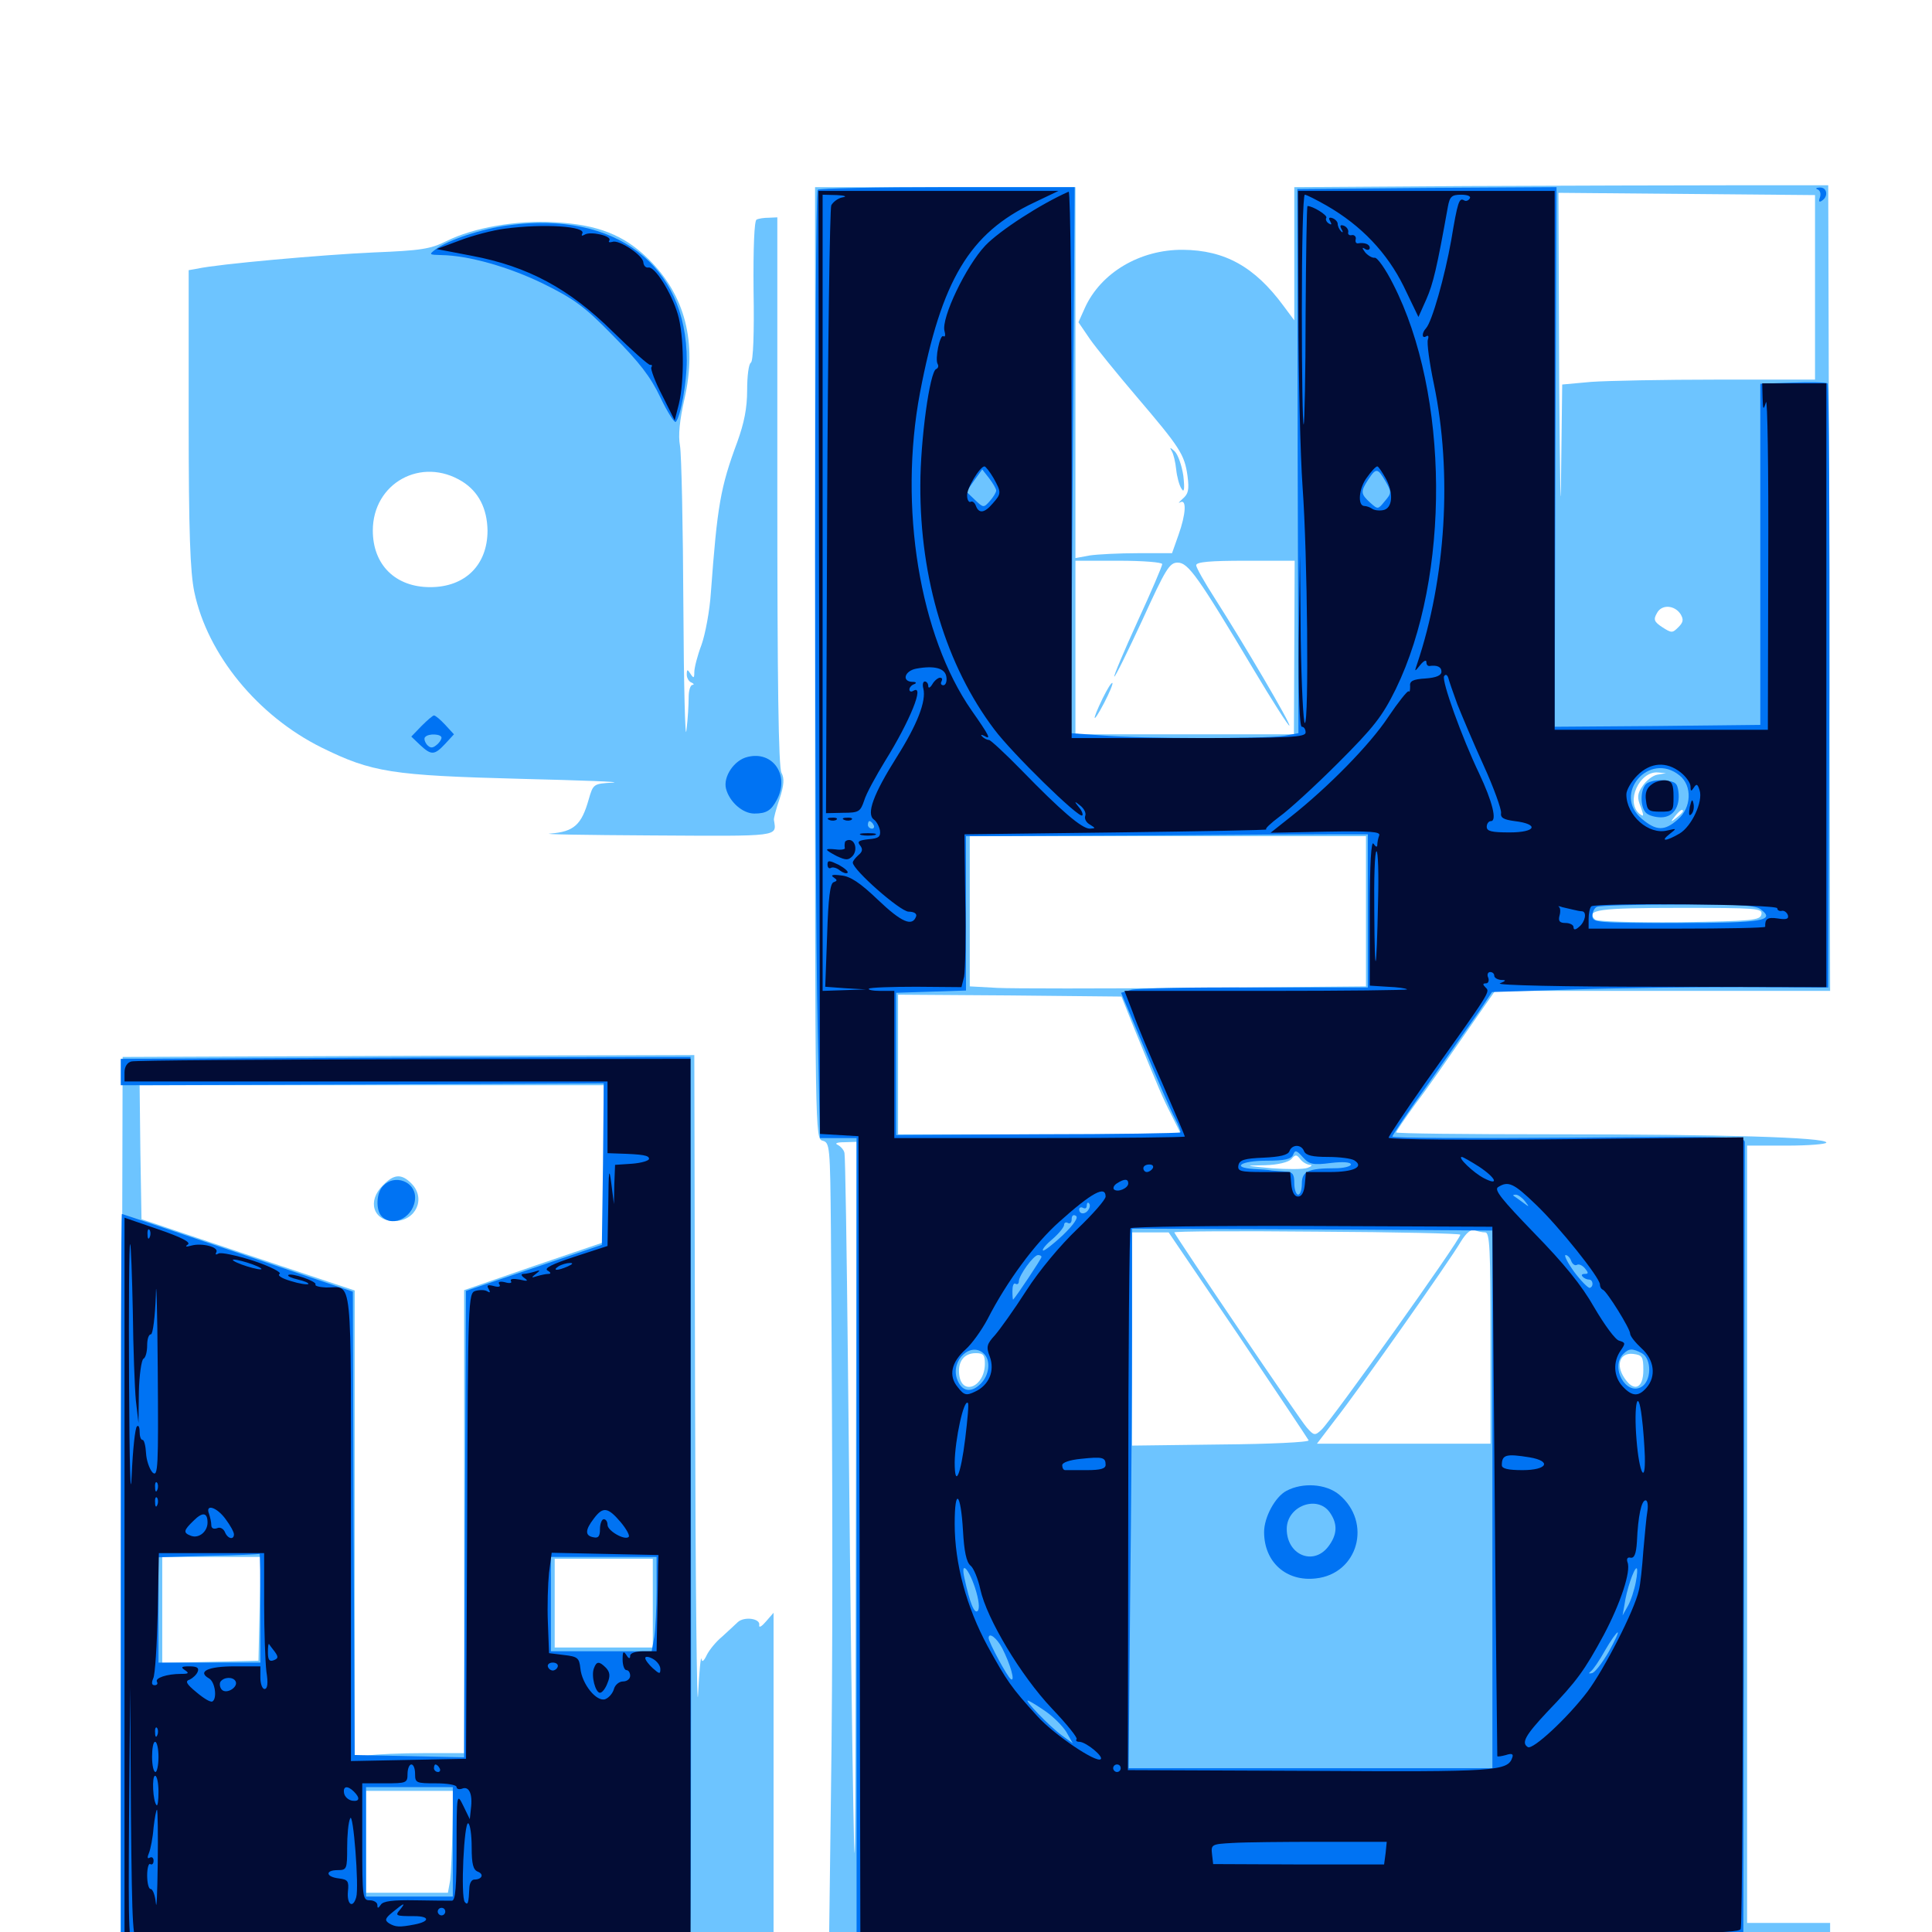 <svg xmlns="http://www.w3.org/2000/svg" viewBox="0 -1000 1000 1000">
	<path fill="#6dc4ff" d="M759.375 -903.711L669.922 -903.125V-868.555V-834.18L664.258 -841.797C649.414 -861.914 633.984 -870.508 612.305 -870.703C590.039 -870.898 569.727 -858.789 561.523 -840.625L558.203 -833.203L564.062 -824.609C567.188 -820.117 578.125 -806.641 588.281 -794.727C610.742 -768.359 613.086 -764.844 614.648 -753.711C615.625 -746.289 615.039 -744.336 612.109 -741.797C610.156 -740.039 609.57 -739.258 610.938 -740.039C614.258 -741.797 613.867 -733.984 609.961 -723.047L606.641 -713.672H589.062C579.297 -713.672 567.969 -713.086 564.062 -712.5L556.641 -711.133V-807.227V-903.125H489.258H421.875V-656.836C421.875 -412.305 421.875 -410.547 425.781 -409.57C429.492 -408.594 429.688 -406.836 430.078 -363.281C431.055 -223.242 431.055 -137.891 430.078 -69.727L429.102 6.641L420.508 8.008C415.82 8.594 409.375 8.594 406.25 8.008L400.391 6.641V-79.297V-165.234L396.484 -160.742C394.336 -158.203 392.773 -157.227 392.969 -158.789C393.75 -162.305 385.156 -163.477 381.836 -160.352C380.469 -158.984 376.758 -155.664 373.828 -152.93C370.703 -150.391 367.188 -146.094 365.82 -143.359C364.258 -140.039 363.281 -139.453 363.086 -141.406C362.695 -142.969 361.914 -134.766 361.328 -122.852C360.742 -111.133 359.961 -180.664 359.766 -277.734L359.375 -453.906L211.328 -453.516L63.477 -452.93L62.891 -221.094L62.5 10.938L66.797 11.133C71.094 11.328 71.094 11.328 66.406 12.891C61.523 14.453 174.219 15.039 686.133 15.82L947.266 16.406V5.859V-4.688H925.781H904.297V-205.859V-407.031H924.805C936.133 -407.031 945.312 -407.812 945.312 -408.594C945.312 -411.328 890.82 -412.891 803.32 -412.891C758.984 -412.891 722.656 -413.281 722.656 -413.867C722.656 -414.453 727.344 -421.289 733.008 -429.102C738.867 -436.719 750.195 -453.125 758.594 -465.234L773.828 -487.109H860.547H947.266L946.875 -695.703L946.289 -904.102H897.461C870.703 -904.102 808.398 -903.906 759.375 -903.711ZM939.453 -851.367V-803.516H889.062C861.133 -803.516 831.836 -802.93 823.633 -802.344L808.594 -800.977L808.008 -753.906C807.812 -727.93 807.422 -750.391 807.031 -803.516L806.641 -900.195L873.047 -899.609L939.453 -899.023ZM601.562 -708.008C601.562 -707.031 595.898 -693.75 588.867 -678.516C581.836 -663.086 576.367 -650.195 576.758 -649.805C577.148 -649.414 583.594 -662.5 591.211 -678.906C603.32 -705.469 605.273 -708.789 609.57 -708.789C615.039 -708.789 620.117 -701.562 648.828 -653.516C658.594 -637.109 666.992 -624.023 667.383 -624.414C668.164 -625.391 643.945 -666.602 628.711 -690.43C623.438 -698.633 619.141 -706.25 619.141 -707.422C619.141 -709.18 626.758 -709.766 644.531 -709.766H670.117L669.922 -664.844L669.727 -619.922H613.086H556.641V-664.844V-709.766H579.102C591.406 -709.766 601.562 -708.984 601.562 -708.008ZM869.922 -682.031C871.484 -679.297 871.289 -677.93 868.75 -675.391C865.625 -672.266 865.234 -672.266 860.352 -675.391C856.25 -678.125 855.664 -679.297 857.617 -682.617C859.961 -687.305 866.797 -686.914 869.922 -682.031ZM857.812 -599.023C855.469 -598.633 851.953 -595.898 850.195 -593.164C847.461 -589.258 847.266 -587.109 849.219 -582.422C850.977 -577.539 850.977 -576.953 848.438 -578.906C841.406 -584.961 848.438 -600.781 858.008 -600.195L862.305 -599.805ZM871.094 -580.078C871.094 -579.688 869.531 -578.125 867.773 -576.758C864.648 -574.219 864.453 -574.414 866.992 -577.539C869.531 -580.664 871.094 -581.641 871.094 -580.078ZM707.031 -528.32V-489.453L618.75 -488.672C570.117 -488.281 523.828 -488.281 516.211 -488.672L501.953 -489.453V-528.32V-567.188H604.492H707.031ZM911.719 -526.758C911.133 -523.633 907.227 -523.242 869.336 -522.656C845.117 -522.461 826.562 -523.047 825.586 -524.023C820.508 -529.102 827.539 -530.078 869.336 -530.078C909.375 -530.078 912.305 -529.883 911.719 -526.758ZM587.109 -467.578C600.195 -435.547 601.562 -432.227 606.445 -422.656L611.328 -412.891H538.086H464.844V-449.023V-485.156L522.656 -484.766L580.469 -484.18ZM312.5 -397.656V-357.031L276.367 -344.727L240.234 -332.227V-212.5V-92.578H219.336C207.617 -92.578 194.922 -91.992 191.016 -91.406L183.594 -90.039V-210.938V-332.031L128.516 -350.391L73.242 -368.945L72.656 -403.711L72.266 -438.281H192.383H312.5ZM442.969 -202.539C442.773 -17.773 442.578 -6.25 441.211 -93.555C440.43 -147.266 439.453 -238.281 438.867 -295.703C438.281 -353.125 437.5 -401.562 437.109 -403.125C436.914 -404.688 435.156 -406.641 433.594 -407.422C431.836 -408.203 433.203 -408.789 437.109 -408.789L443.359 -408.984ZM677.93 -397.07C679.492 -397.07 678.906 -396.289 676.758 -395.508C674.609 -394.727 666.211 -394.727 658.203 -395.312C643.945 -396.68 643.75 -396.68 654.688 -396.875C661.523 -397.07 666.797 -398.438 668.359 -400C670.508 -402.539 671.094 -402.539 673.047 -400C674.219 -398.438 676.367 -397.266 677.93 -397.07ZM686.914 -396.094C687.695 -396.68 686.523 -397.266 684.375 -397.07C682.227 -397.07 681.641 -396.484 683.203 -395.898C684.57 -395.312 686.328 -395.508 686.914 -396.094ZM755.859 -360.938C755.859 -358.203 689.062 -264.648 683.984 -259.961C680.664 -256.836 680.078 -256.836 676.367 -261.133C673.242 -264.453 609.766 -358.203 607.812 -362.109C607.617 -362.695 640.82 -362.891 681.641 -362.5C722.461 -362.305 755.859 -361.523 755.859 -360.938ZM768.75 -362.109C771.094 -362.109 771.484 -353.32 771.484 -307.422V-252.734H726.562H681.641L691.016 -265.039C702.734 -279.883 750.391 -347.461 756.055 -357.227C758.789 -361.719 761.328 -363.867 763.086 -363.281C764.648 -362.695 767.188 -362.109 768.75 -362.109ZM640.82 -309.18C660.547 -279.883 676.953 -255.273 677.344 -254.492C677.734 -253.516 657.227 -252.539 632.031 -252.344L585.938 -251.758V-307.031V-362.109H595.312H604.883ZM509.766 -294.141C509.766 -282.227 497.852 -277.148 496.484 -288.477C495.703 -295.312 499.023 -299.609 505.078 -299.609C508.984 -299.609 509.766 -298.633 509.766 -294.141ZM850.586 -290.82C850.586 -281.25 845.703 -279.297 840.82 -286.719C836.133 -293.555 838.477 -300 845.312 -299.219C850 -298.633 850.586 -297.852 850.586 -290.82ZM134.375 -167.383L133.789 -140.43L108.984 -139.844L83.984 -139.258V-166.797V-194.141H109.375H134.961ZM337.891 -170.312V-147.266H312.5H287.109V-170.312V-193.164H312.5H337.891ZM234.18 -53.125C233.984 -41.992 233.398 -30.078 233.008 -26.758L231.836 -20.312H210.742H189.453V-46.68V-73.047H211.914H234.57ZM570.703 -638.477C564.844 -626.367 565.43 -624.609 571.484 -636.133C574.219 -641.406 576.172 -646.094 575.781 -646.484C575.195 -646.875 573.047 -643.164 570.703 -638.477ZM198.242 -386.523C189.844 -378.32 193.164 -367.969 204.102 -367.969C215.234 -367.969 220.703 -379.688 212.891 -387.5C207.812 -392.578 203.906 -392.383 198.242 -386.523ZM391.602 -886.328C390.43 -885.938 389.844 -872.07 390.039 -849.609C390.43 -827.344 389.844 -813.086 388.672 -812.305C387.5 -811.719 386.719 -805.273 386.719 -798.047C386.719 -788.672 385.156 -781.055 381.641 -771.289C372.852 -747.656 371.289 -738.281 367.969 -693.555C367.383 -683.984 365.039 -671.68 363.086 -666.211C360.938 -660.547 359.375 -654.297 359.375 -652.148C359.375 -648.828 358.984 -648.828 357.422 -651.172C355.859 -653.711 355.469 -653.711 355.469 -650.781C355.469 -649.023 356.641 -647.07 358.008 -646.68C359.18 -646.094 359.375 -645.508 358.398 -645.508C357.227 -645.312 356.445 -642.383 356.445 -639.062C356.445 -635.547 356.055 -627.734 355.273 -621.875C354.688 -616.016 353.906 -644.922 353.711 -686.328C353.516 -727.734 352.734 -765.039 351.953 -769.336C350.977 -774.609 351.758 -782.422 354.297 -793.555C360.938 -822.656 354.688 -847.266 335.547 -866.016C323.047 -878.32 309.375 -883.789 287.109 -884.961C267.578 -886.133 245.117 -882.227 231.055 -875.195C222.852 -871.094 217.773 -870.312 193.359 -869.336C167.188 -868.164 112.305 -863.281 102.148 -860.938L97.656 -860.156V-783.398C97.656 -724.219 98.438 -703.906 100.586 -693.555C107.422 -661.133 133.398 -629.492 166.406 -613.086C192.578 -600.195 202.734 -598.633 269.531 -596.875C301.172 -596.094 322.656 -595.312 317.188 -594.922C307.227 -594.336 307.031 -594.336 304.688 -586.133C300.977 -573.047 297.07 -569.531 284.961 -568.555C279.102 -568.164 302.734 -567.773 337.5 -567.578C404.492 -567.188 401.953 -566.797 400.586 -575.586C400.391 -576.367 401.758 -581.445 403.516 -586.523C405.859 -593.75 406.055 -597.07 404.492 -600C402.93 -602.734 402.344 -647.656 402.344 -745.703V-887.5L398.047 -887.305C395.508 -887.305 392.773 -886.914 391.602 -886.328ZM239.258 -750.781C247.656 -745.508 252.148 -736.914 252.344 -725.391C252.344 -707.617 240.82 -696.094 222.656 -696.094C204.688 -696.094 192.969 -707.617 192.969 -725.391C192.969 -750 218.164 -763.867 239.258 -750.781ZM606.445 -766.602C607.422 -765.039 608.398 -760.742 608.789 -757.031C609.18 -753.32 610.352 -748.828 611.523 -747.07C612.891 -744.727 613.281 -746.68 612.5 -753.711C611.719 -758.984 609.766 -764.648 608.008 -766.406C605.664 -768.555 605.273 -768.555 606.445 -766.602Z"/>
	<path fill="#0073f3" d="M423.242 -901.758C421.484 -900.195 421.484 -542.773 423.242 -468.164L424.414 -410.938H433.984H443.359V-204.102V2.539H672.852H902.344L902.734 -201.367C902.93 -313.281 903.125 -406.641 903.125 -408.594C903.32 -411.719 898.047 -411.914 812.109 -411.133C761.719 -410.742 720.703 -410.938 720.703 -411.719C720.703 -412.5 729.297 -425.195 739.844 -439.844C750.195 -454.688 761.914 -471.289 765.625 -476.562L772.266 -486.523L815.43 -487.891C839.062 -488.672 878.125 -489.062 902.344 -489.062L946.289 -488.867L946.875 -644.531C947.07 -730.273 946.68 -800.781 945.898 -801.562C944.922 -802.148 936.914 -802.344 927.734 -801.953L911.133 -801.367V-713.086V-624.805L857.812 -624.219L804.688 -623.828L805.078 -763.477L805.664 -903.125L738.477 -902.734L671.484 -902.148L671.68 -761.328L672.07 -620.508L664.648 -619.141C654.883 -617.578 591.406 -617.578 570.508 -619.336L554.297 -620.508L555.273 -761.914L556.25 -903.125H490.234C454.102 -903.125 423.828 -902.539 423.242 -901.758ZM515.625 -746.094C515.625 -745.117 514.062 -742.578 512.305 -740.625C509.18 -737.109 508.984 -737.109 504.688 -741.211L500.195 -745.508L504.297 -751.367L508.398 -757.031L511.914 -752.539C513.867 -750 515.625 -747.07 515.625 -746.094ZM717.188 -750.781C720.312 -745.312 720.312 -744.727 716.797 -740.625C713.281 -736.328 713.281 -736.133 709.18 -739.844C704.297 -744.336 704.102 -745.508 708.203 -751.758C712.305 -758.008 713.086 -757.812 717.188 -750.781ZM869.336 -598.633C875.977 -593.359 875.586 -581.836 868.359 -575.781C861.523 -569.727 857.227 -569.922 849.805 -576.172C834.375 -589.062 853.711 -611.328 869.336 -598.633ZM452.148 -573.047C452.734 -572.07 452.344 -571.094 451.367 -571.094C450.195 -571.094 449.219 -572.07 449.219 -573.047C449.219 -574.219 449.609 -575 450 -575C450.586 -575 451.562 -574.219 452.148 -573.047ZM787.695 -571.68C788.867 -572.266 787.5 -572.656 784.18 -572.656C781.055 -572.656 779.883 -572.266 781.836 -571.68C783.594 -571.289 786.328 -571.289 787.695 -571.68ZM708.008 -528.516V-488.867H649.414C617.188 -489.062 588.477 -488.477 585.547 -487.695L580.273 -486.133L592.578 -456.836C599.219 -440.82 606.25 -424.609 608.203 -421.094C610.156 -417.383 611.328 -414.258 610.938 -413.867C610.547 -413.477 577.344 -412.891 537.109 -412.891L463.867 -412.5V-449.414V-486.133L482.031 -486.719L500 -487.305V-527.148V-567.188L587.5 -567.578C635.547 -567.969 682.227 -568.164 691.406 -568.164H708.008ZM911.133 -529.492C919.336 -523.438 912.695 -522.266 867.969 -522.266C826.172 -522.266 824.219 -522.461 824.219 -525.977C824.219 -528.125 825.391 -530.273 826.758 -530.664C827.93 -531.25 846.68 -531.836 868.359 -531.836C898.242 -532.031 908.398 -531.445 911.133 -529.492ZM688.867 -398.047C695.312 -398.828 699.219 -398.438 699.219 -397.266C699.219 -396.289 695.508 -395.312 691.016 -395.312C677.148 -395.312 673.828 -393.75 673.828 -387.305C673.828 -384.18 673.047 -381.641 671.875 -381.641C670.898 -381.641 669.922 -384.375 669.922 -387.5C669.922 -392.188 669.141 -393.359 665.625 -393.555C663.086 -393.75 659.766 -393.945 658.203 -394.141C656.641 -394.531 652.344 -394.727 649.023 -394.922C636.914 -395.703 642.383 -399.219 655.273 -399.219C665.039 -399.219 668.359 -400 669.336 -402.344C670.312 -404.883 671.094 -404.688 674.414 -400.977C677.734 -397.266 679.688 -396.875 688.867 -398.047ZM789.258 -378.32C791.797 -375 791.797 -375 788.086 -377.734C785.938 -379.297 783.789 -380.859 783.398 -381.055C783.008 -381.445 783.398 -381.641 784.57 -381.641C785.742 -381.641 787.891 -380.078 789.258 -378.32ZM563.477 -374.023C561.914 -371.289 558.594 -371.289 558.594 -374.023C558.594 -375 559.57 -375.391 560.547 -374.805C561.719 -374.219 562.5 -374.609 562.5 -375.977C562.5 -377.344 563.086 -377.93 563.672 -377.148C564.258 -376.562 564.258 -375.195 563.477 -374.023ZM550 -360.547C544.922 -355.859 540.43 -352.344 539.844 -352.734C539.258 -353.32 541.602 -356.055 544.922 -358.789C548.047 -361.523 550.781 -364.844 550.781 -366.016C550.781 -367.188 551.758 -367.578 552.734 -366.992C553.906 -366.406 554.688 -367.188 554.688 -368.945C554.688 -370.898 555.664 -371.484 556.836 -370.703C558.398 -369.922 555.859 -366.211 550 -360.547ZM772.461 -224.023V-84.766H678.32H584.18L584.961 -172.07C585.547 -220.312 585.938 -283.008 585.938 -311.914V-364.062L679.297 -363.672L772.461 -363.086ZM539.062 -349.414C539.062 -348.438 526.172 -329.102 524.414 -327.344C524.219 -326.953 524.023 -329.102 524.023 -331.641C524.023 -334.375 524.609 -336.133 525.586 -335.547C526.562 -334.961 527.344 -335.547 527.344 -336.719C527.344 -339.844 534.961 -350.391 537.305 -350.391C538.281 -350.391 539.062 -350 539.062 -349.414ZM813.281 -347.266C813.867 -345.703 815.234 -344.727 816.211 -345.312C817.188 -345.898 818.945 -345.117 820.312 -343.555C822.266 -341.211 822.266 -340.625 820.312 -340.625C818.75 -340.625 818.359 -340.039 819.141 -339.258C819.922 -338.281 821.484 -337.695 822.461 -337.695C824.609 -337.695 825 -333.984 822.852 -333.398C822.07 -333.203 818.359 -336.914 814.844 -341.602C811.328 -346.484 809.375 -350.391 810.352 -350.391C811.328 -350.391 812.695 -349.023 813.281 -347.266ZM509.375 -299.219C512.891 -295.703 512.109 -288.281 507.617 -283.789C502.539 -278.711 497.656 -279.688 495.312 -286.328C491.992 -296.094 502.734 -305.859 509.375 -299.219ZM849.805 -299.609C855.078 -296.68 854.883 -284.961 849.414 -282.031C841.406 -277.734 833.398 -292.383 840.234 -299.219C843.164 -302.148 844.922 -302.148 849.805 -299.609ZM796.875 -241.797C796.875 -243.359 787.891 -244.141 783.203 -242.773C779.492 -241.797 780.469 -241.406 787.695 -241.211C792.773 -241.016 796.875 -241.406 796.875 -241.797ZM570.117 -242.188C570.508 -242.578 566.406 -242.969 560.938 -242.969C555.273 -242.969 550.781 -242.188 550.781 -241.016C550.781 -239.258 567.969 -240.43 570.117 -242.188ZM504.688 -178.125C506.641 -172.07 507.227 -167.383 506.055 -166.211C504.297 -164.453 501.953 -170.508 499.219 -183.008C497.07 -192.383 501.172 -188.672 504.688 -178.125ZM846.68 -181.055C845.898 -176.953 844.141 -171.484 842.578 -168.75L839.844 -163.867L840.82 -169.336C841.797 -176.758 845.703 -188.281 847.07 -188.281C847.656 -188.281 847.461 -184.961 846.68 -181.055ZM832.617 -144.922C829.297 -139.258 825.586 -134.375 824.023 -133.984C822.266 -133.594 822.07 -133.789 823.438 -134.961C824.609 -135.742 827.93 -140.625 830.859 -145.898C833.789 -150.977 836.719 -155.078 837.305 -155.078C837.891 -155.078 835.742 -150.586 832.617 -144.922ZM518.75 -146.875C523.047 -138.477 525.586 -129.297 523.242 -130.859C521.484 -131.836 511.719 -150 511.719 -152.148C511.719 -155.469 516.016 -152.148 518.75 -146.875ZM541.406 -114.062C545.312 -111.328 550 -106.641 551.953 -103.516L555.273 -97.656L549.609 -101.758C543.164 -106.445 529.297 -120.898 532.227 -119.727C533.398 -119.336 537.5 -116.797 541.406 -114.062ZM631.055 -37.305C632.227 -38.477 632.812 -41.016 632.422 -42.773C631.641 -47.07 628.906 -44.336 628.906 -39.062C628.906 -36.328 629.492 -35.742 631.055 -37.305ZM644.531 -41.797C644.531 -43.945 643.75 -45.703 642.773 -45.703C641.602 -45.703 641.016 -43.945 641.211 -41.797C641.406 -39.648 642.188 -37.891 642.969 -37.891C643.75 -37.891 644.531 -39.648 644.531 -41.797ZM652.344 -40.82C652.344 -43.555 651.562 -45.703 650.391 -45.703C649.414 -45.703 648.438 -43.555 648.438 -40.82C648.438 -38.086 649.414 -35.938 650.391 -35.938C651.562 -35.938 652.344 -38.086 652.344 -40.82ZM662.109 -43.75C662.109 -44.922 661.719 -45.703 661.328 -45.703C660.742 -45.703 659.766 -44.922 659.18 -43.75C658.594 -42.773 658.984 -41.797 659.961 -41.797C661.133 -41.797 662.109 -42.773 662.109 -43.75ZM665.43 -38.477C665.82 -40.234 665.82 -42.969 665.43 -44.336C664.844 -45.508 664.453 -44.141 664.453 -40.82C664.453 -37.695 664.844 -36.523 665.43 -38.477ZM671.875 -40.82C671.875 -43.555 671.484 -45.703 671.094 -45.703C670.703 -45.703 669.922 -43.555 669.531 -40.82C668.945 -38.086 669.336 -35.938 670.117 -35.938C671.094 -35.938 671.875 -38.086 671.875 -40.82ZM677.734 -40.625C677.734 -46.68 676.562 -47.266 675.195 -41.797C674.609 -39.648 675 -37.305 675.977 -36.719C676.953 -36.133 677.734 -37.891 677.734 -40.625ZM683.594 -40.82C683.594 -44.727 682.227 -47.656 681.445 -45.312C680.078 -40.43 680.078 -35.938 681.641 -35.938C682.812 -35.938 683.594 -38.086 683.594 -40.82ZM689.453 -41.406C689.453 -45.898 688.477 -46.875 686.719 -44.141C686.328 -43.359 686.523 -41.406 687.695 -39.844C689.062 -37.5 689.453 -37.891 689.453 -41.406ZM695.312 -40.82C695.312 -43.555 694.531 -45.703 693.555 -45.703C692.578 -45.703 691.992 -43.555 691.992 -40.82C691.992 -38.086 692.578 -35.938 693.555 -35.938C694.531 -35.938 695.312 -38.086 695.312 -40.82ZM700.586 -38.477C700.977 -40.234 700.977 -42.969 700.586 -44.336C700 -45.508 699.609 -44.141 699.609 -40.82C699.609 -37.695 700 -36.523 700.586 -38.477ZM704.883 -37.109C706.25 -38.477 707.031 -41.016 706.445 -42.969C705.859 -45.117 705.469 -45.703 705.273 -44.336C705.273 -43.164 704.492 -40.43 703.906 -38.477C702.93 -35.742 703.125 -35.547 704.883 -37.109ZM715.234 -40.82C715.82 -43.555 715.43 -45.703 714.648 -45.703C713.672 -45.703 712.891 -43.555 712.891 -40.82C712.891 -38.086 713.281 -35.938 713.672 -35.938C714.062 -35.938 714.844 -38.086 715.234 -40.82ZM638.672 -39.648C638.672 -40.82 637.891 -42.188 636.719 -42.773C635.742 -43.359 634.766 -42.578 634.766 -41.016C634.766 -39.258 635.742 -37.891 636.719 -37.891C637.891 -37.891 638.672 -38.672 638.672 -39.648ZM655.664 -37.5C656.055 -38.672 656.055 -41.016 655.664 -42.383C655.078 -43.555 654.688 -42.578 654.688 -39.844C654.688 -37.109 655.078 -36.133 655.664 -37.5ZM662.109 -37.891C662.109 -39.062 661.328 -39.844 660.156 -39.844C659.18 -39.844 658.203 -39.062 658.203 -37.891C658.203 -36.914 659.18 -35.938 660.156 -35.938C661.328 -35.938 662.109 -36.914 662.109 -37.891ZM851.953 -594.141C849.023 -591.211 848.828 -582.422 851.953 -579.297C853.32 -577.93 856.641 -576.953 859.766 -576.953C866.016 -576.953 869.727 -582.422 868.75 -590.234C868.164 -594.727 867.188 -595.508 861.328 -596.094C857.617 -596.484 853.32 -595.508 851.953 -594.141ZM665.82 -228.32C659.961 -225.195 654.297 -214.648 654.297 -207.031C654.297 -191.406 665.82 -181.25 681.055 -183.008C702.93 -185.352 710.352 -211.914 693.164 -226.367C686.328 -232.031 674.219 -232.812 665.82 -228.32ZM688.281 -217.188C692.578 -211.133 692.188 -205.469 687.305 -199.219C679.492 -189.453 666.016 -195.312 666.016 -208.594C666.016 -220.508 681.836 -226.367 688.281 -217.188ZM940.82 -901.953C942.188 -901.367 942.578 -899.609 941.992 -897.852C941.211 -895.703 941.602 -895.117 942.969 -896.094C946.484 -898.242 945.703 -903.125 941.992 -902.93C940.039 -902.93 939.453 -902.344 940.82 -901.953ZM263.281 -883.398C249.609 -881.641 231.836 -875.781 225.391 -870.898C221.875 -868.164 222.07 -868.164 228.516 -867.969C242.383 -867.773 263.281 -861.914 281.25 -853.125C297.07 -845.312 302.539 -841.406 317.383 -826.172C330.859 -812.5 336.719 -805.078 341.797 -794.336C345.508 -786.523 349.219 -780.859 349.805 -781.641C352.344 -784.57 355.469 -801.953 355.469 -813.477C355.469 -862.891 318.555 -890.82 263.281 -883.398ZM218.164 -624.219L212.891 -618.75L217.383 -614.453C223.242 -608.984 224.805 -608.984 230.469 -615.039L234.961 -619.922L230.469 -624.805C227.93 -627.539 225.391 -629.688 224.609 -629.688C224.023 -629.688 221.094 -627.148 218.164 -624.219ZM228.516 -618.164C228.516 -617.188 227.344 -615.43 225.781 -614.258C223.828 -612.695 222.656 -612.695 220.898 -614.648C219.727 -616.211 219.336 -617.969 220.117 -618.555C221.875 -620.508 228.516 -620.117 228.516 -618.164ZM386.914 -608.203C380.078 -606.641 374.219 -598.047 375.781 -591.797C377.539 -584.961 384.375 -578.906 390.43 -578.906C396.68 -578.906 399.219 -580.469 402.148 -586.133C408.789 -598.828 400 -611.523 386.914 -608.203ZM190.039 -452.539L62.5 -451.953V-445.117V-438.281L187.5 -438.672L312.5 -439.258L312.109 -397.461L311.523 -355.664L276.367 -343.75L241.211 -331.836L240.625 -211.133L240.234 -90.43L211.914 -91.016L183.594 -91.602L183.008 -211.523L182.617 -331.445L123.047 -351.562C90.234 -362.695 63.281 -371.68 63.086 -371.68C62.695 -371.875 62.5 -285.938 62.5 -181.055V9.961L209.375 9.375C290.039 9.18 356.641 8.594 357.031 8.008C357.617 7.617 357.812 -96.289 357.617 -222.852L357.422 -452.93H337.305C326.367 -452.93 259.961 -452.734 190.039 -452.539ZM134.766 -167.773V-139.453H108.398H82.031V-166.797V-193.945L108.008 -194.727C122.07 -194.922 133.984 -195.508 134.375 -195.703C134.57 -195.898 134.766 -183.398 134.766 -167.773ZM339.844 -177.148C339.844 -167.578 339.258 -156.641 338.672 -152.734L337.305 -145.312H311.328H285.156V-169.727V-194.141H312.5H339.844ZM234.375 -46.68V-18.359H211.914H189.453V-46.68V-75H211.914H234.375ZM198.438 -386.328C194.727 -382.812 194.336 -373.633 197.656 -370.312C203.711 -364.258 214.844 -370.508 214.844 -380.273C214.844 -388.477 204.297 -392.383 198.438 -386.328Z"/>
	<path fill="#020c35" d="M424.023 -657.031L424.414 -413.086L434.375 -412.5L444.336 -411.914L444.922 -205.469L445.312 0.781L672.656 0.977C872.266 1.172 900 0.977 900.977 -1.562C901.758 -3.32 902.148 -96.094 902.344 -208.008V-411.328L810.547 -410.352C759.57 -409.766 718.75 -410.156 718.75 -411.133C718.75 -411.914 727.148 -424.414 737.109 -438.672C772.07 -487.695 771.289 -486.523 768.945 -488.867C767.383 -490.43 767.383 -491.016 769.141 -491.016C770.312 -491.016 770.898 -492.383 770.312 -493.945C769.531 -495.508 770.117 -496.875 771.289 -496.875C772.461 -496.875 773.438 -496.094 773.438 -494.922C773.438 -493.945 775 -492.969 776.953 -492.773C779.688 -492.773 779.688 -492.383 776.367 -491.016C774.023 -490.039 808.789 -489.258 858.984 -489.258L945.312 -489.062V-645.312V-801.562H928.711H912.109L912.305 -794.336C912.5 -787.695 912.695 -787.5 914.062 -791.797C914.844 -794.531 915.43 -757.422 915.234 -709.57L915.039 -622.266H859.961H804.688V-761.719V-901.172H738.281H671.875L672.07 -839.258C672.07 -805.078 673.047 -764.062 674.219 -747.852C676.758 -713.086 677.539 -625.781 675.391 -625.781C674.609 -625.781 673.633 -645.312 673.242 -669.336L672.852 -712.695L672.266 -668.359C672.07 -639.648 672.656 -623.828 673.828 -623.828C675 -623.828 675.781 -622.461 675.781 -620.898C675.781 -618.359 667.773 -617.969 615.234 -617.969H554.688V-759.766C554.688 -837.695 554.102 -901.172 553.125 -900.781C538.867 -894.531 517.383 -880.664 509.961 -872.852C500 -862.305 487.109 -835.352 488.867 -828.711C489.453 -826.562 489.258 -825.391 488.281 -825.977C486.523 -827.148 483.789 -814.062 485.352 -811.523C485.938 -810.547 485.547 -809.375 484.57 -808.984C481.25 -807.812 476.367 -772.07 476.367 -748.828C476.172 -700.195 489.844 -655.273 514.648 -622.461C523.828 -610.156 558.594 -576.172 560.156 -577.93C560.742 -578.32 559.961 -580.469 558.398 -582.227C555.859 -585.352 556.055 -585.547 559.18 -583.008C561.133 -581.445 562.305 -579.102 561.719 -577.734C561.133 -576.172 562.305 -574.219 564.062 -573.242C567.188 -571.289 567.188 -571.289 564.062 -571.094C559.961 -571.094 549.219 -580.273 528.711 -601.367C520.312 -609.961 512.695 -616.992 511.914 -616.992C510.938 -616.992 509.375 -617.773 508.398 -618.75C507.422 -619.727 507.812 -619.922 509.375 -619.141C513.281 -616.797 512.109 -619.141 502.93 -632.227C475.977 -670.898 465.039 -737.5 476.172 -796.68C487.305 -855.078 501.758 -879.297 535.156 -895.117L547.852 -901.172H485.742H423.633ZM436.133 -897.852C433.789 -897.461 431.25 -895.508 430.273 -893.75C429.492 -891.992 428.516 -820.312 428.125 -734.766L427.539 -579.102L436.328 -579.297C444.531 -579.297 445.312 -579.883 447.266 -585.547C448.242 -589.062 453.32 -598.242 458.203 -606.25C471.094 -626.953 478.906 -646.289 472.656 -642.383C471.68 -641.797 470.703 -641.992 470.703 -643.164C470.703 -644.141 471.875 -645.508 473.242 -645.898C474.609 -646.484 474.219 -647.07 472.266 -647.07C466.602 -647.266 468.164 -652.734 474.219 -653.906C483.789 -655.664 489.258 -654.102 489.844 -649.609C490.234 -647.266 489.453 -645.312 488.281 -645.312C487.109 -645.312 486.719 -646.289 487.305 -647.266C487.891 -648.438 487.695 -649.219 486.523 -649.219C485.547 -649.219 483.594 -647.656 482.617 -645.898C481.445 -643.945 480.469 -643.555 480.469 -644.922C480.469 -646.094 479.688 -647.266 478.711 -647.266C477.734 -647.266 477.344 -645.703 477.93 -643.555C479.492 -637.109 474.805 -625 464.062 -608.008C452.148 -589.062 448.242 -578.711 452.344 -575.781C453.711 -574.805 455.078 -572.266 455.469 -570.117C455.859 -566.992 454.883 -566.016 449.609 -565.625C444.531 -565.039 443.555 -564.453 445.117 -562.5C446.68 -560.547 446.484 -559.18 444.336 -557.422C442.773 -556.055 441.406 -554.297 441.406 -553.516C441.406 -549.805 466.016 -528.125 470.312 -528.125C473.047 -528.125 474.609 -527.148 474.219 -525.781C472.266 -520.117 466.602 -522.656 454.492 -534.18C445.117 -543.164 440.039 -546.484 435.352 -546.875C431.055 -547.461 429.688 -547.07 431.445 -545.898C433.398 -544.531 433.594 -544.141 431.445 -543.359C429.688 -542.773 428.711 -535.156 428.125 -516.016L427.148 -489.258L437.695 -488.477L448.242 -487.891L437.109 -487.5L425.781 -487.109V-693.164V-899.219L433.203 -899.023C437.305 -898.828 438.672 -898.242 436.133 -897.852ZM686.719 -893.555C704.688 -883.203 717.969 -869.141 726.562 -851.758L734.18 -835.938L738.281 -845.117C741.797 -853.125 743.75 -861.328 749.414 -892.969C750.391 -898.242 751.367 -899.219 756.25 -899.219C759.57 -899.219 761.523 -898.438 760.742 -897.266C759.961 -896.094 758.789 -895.703 757.812 -896.289C755.273 -897.852 754.492 -895.703 751.172 -875.781C747.852 -857.031 741.211 -833.398 738.086 -830.078C735.742 -827.539 735.938 -824.414 738.281 -825.977C739.258 -826.562 739.648 -825.977 739.062 -824.219C738.477 -822.656 739.844 -812.305 742.188 -801.172C751.758 -755.273 748.438 -700.586 733.398 -656.055C732.031 -652.148 732.227 -652.148 735.156 -655.859C736.914 -658.008 738.281 -658.594 738.281 -657.422C738.281 -656.055 738.867 -655.273 739.844 -655.273C743.75 -655.859 746.094 -654.883 746.094 -652.344C746.094 -650.391 743.359 -649.219 737.891 -648.828C731.25 -648.438 729.492 -647.461 729.883 -644.727C729.883 -642.773 729.688 -641.602 729.102 -642.188C728.516 -642.578 723.828 -636.719 718.555 -628.906C709.18 -614.648 687.5 -592.578 667.969 -577.148L657.617 -568.945L686.328 -569.531C709.57 -569.922 714.648 -569.531 713.867 -567.578C713.281 -566.016 712.891 -563.867 712.891 -562.695C712.891 -561.328 712.109 -561.523 710.938 -563.281C709.766 -565.234 708.984 -553.32 708.984 -527.93V-489.844L718.164 -489.258C723.242 -489.062 727.734 -488.477 728.32 -487.891C728.711 -487.5 696.094 -487.109 655.664 -487.109H582.031L586.328 -475.977C588.477 -469.727 595.508 -452.93 601.953 -438.477C608.203 -424.023 613.281 -412.109 613.281 -411.719C613.281 -411.328 579.492 -410.938 538.086 -410.938H462.891V-449.023V-487.109H455.664C451.758 -487.109 449.023 -487.695 449.805 -488.281C450.391 -488.867 461.328 -489.258 474.219 -489.258L497.656 -489.062L499.023 -494.531C499.609 -497.656 500 -515.43 499.609 -534.18L499.219 -568.164L578.125 -569.141C621.68 -569.727 656.445 -570.312 655.469 -570.703C654.492 -570.898 657.617 -573.828 662.305 -577.344C666.992 -580.664 680.664 -593.164 692.578 -605.078C711.133 -623.633 715.43 -629.102 722.461 -643.359C750.781 -701.562 750.195 -796.094 721.094 -852.93C717.188 -860.742 712.891 -866.797 711.523 -866.602C710.352 -866.406 708.203 -867.578 706.641 -869.336C704.883 -871.68 704.883 -872.266 706.641 -871.094C707.812 -870.312 708.984 -870.703 708.984 -871.68C708.984 -873.633 706.25 -874.609 702.734 -874.023C701.758 -874.023 701.367 -875 701.758 -876.367C701.953 -877.539 700.977 -878.516 699.805 -878.32C698.438 -877.93 697.461 -878.711 697.852 -879.883C698.047 -881.055 697.07 -882.617 695.508 -883.203C693.75 -883.789 693.359 -883.203 694.336 -881.445C695.312 -879.883 695.117 -879.297 694.141 -880.273C693.164 -881.25 692.383 -883.008 692.383 -884.18C692.383 -885.156 691.211 -886.523 689.648 -887.109C687.891 -887.695 687.5 -887.109 688.477 -885.547C689.453 -883.789 689.258 -883.398 687.695 -884.375C686.523 -885.156 685.938 -886.523 686.523 -887.305C687.109 -888.672 679.492 -893.359 676.758 -893.359C676.367 -893.359 675.977 -868.164 675.781 -837.305C675.781 -806.445 675.195 -780.859 674.805 -780.273C674.219 -779.883 673.828 -806.445 673.828 -839.258C673.828 -872.266 674.414 -899.219 675.391 -899.219C676.172 -899.219 681.25 -896.68 686.719 -893.555ZM552.148 -870.508C552.539 -872.266 552.539 -875.391 552.148 -877.344C551.562 -879.102 551.172 -877.539 551.172 -873.828C551.172 -870.117 551.562 -868.555 552.148 -870.508ZM919.336 -798.438C920.117 -799.023 918.945 -799.609 916.797 -799.414C914.648 -799.414 914.062 -798.828 915.625 -798.242C916.992 -797.656 918.75 -797.852 919.336 -798.438ZM934.18 -798.242C935.352 -798.828 933.984 -799.219 930.664 -799.219C927.539 -799.219 926.367 -798.828 928.32 -798.242C930.078 -797.852 932.812 -797.852 934.18 -798.242ZM514.258 -752.539C518.359 -745.117 518.359 -744.531 513.867 -739.453C509.57 -734.375 506.641 -733.984 505.078 -738.281C504.492 -739.844 503.32 -740.82 502.344 -740.234C501.562 -739.844 500.586 -741.211 500.586 -743.359C500.195 -747.07 507.227 -758.594 509.57 -758.594C510.156 -758.594 512.305 -755.859 514.258 -752.539ZM717.383 -752.148C721.484 -744.531 720.703 -736.719 715.82 -735.938C713.672 -735.547 711.133 -735.938 710.156 -736.719C708.984 -737.5 707.227 -738.086 706.25 -738.086C702.539 -738.086 703.32 -747.266 707.422 -752.734C709.766 -756.055 712.109 -758.594 712.891 -758.594C713.477 -758.594 715.43 -755.664 717.383 -752.148ZM754.297 -635.547C756.641 -629.688 762.695 -615.234 767.969 -603.711C773.242 -592.188 777.148 -581.055 776.953 -579.297C776.562 -576.758 778.125 -575.781 783.984 -575C796.875 -573.438 795.117 -569.141 781.445 -569.141C772.07 -569.141 769.531 -569.727 769.531 -572.07C769.531 -573.633 770.508 -575 771.68 -575C775 -575 772.461 -585.156 765.625 -599.609C756.641 -618.359 746.094 -647.656 747.461 -650C748.242 -651.172 749.023 -650.781 749.609 -649.219C750 -647.656 752.148 -641.406 754.297 -635.547ZM634.375 -614.648C644.727 -614.844 636.133 -615.234 615.234 -615.234C594.336 -615.234 585.742 -614.844 596.289 -614.648C606.641 -614.258 623.828 -614.258 634.375 -614.648ZM869.922 -600.195C872.656 -598.047 875 -594.727 875 -592.969C875 -590.234 875.391 -590.234 876.758 -592.383C878.125 -594.531 878.711 -594.141 879.688 -591.016C881.641 -585.156 875.586 -572.266 869.336 -568.555C862.305 -564.453 858.984 -564.258 864.258 -568.359C867.969 -571.289 867.969 -571.289 862.891 -570.117C853.32 -567.773 841.797 -577.93 841.797 -588.867C841.797 -591.016 844.336 -595.508 847.461 -598.633C854.297 -605.469 862.5 -606.055 869.922 -600.195ZM672.656 -574.023C671.289 -577.539 671.484 -577.539 666.797 -574.023C663.281 -571.289 663.281 -571.289 668.359 -571.094C672.266 -571.094 673.438 -571.875 672.656 -574.023ZM713.281 -533.594C712.5 -494.531 711.523 -491.992 711.328 -527.734C711.133 -545.117 711.523 -559.375 712.5 -559.375C713.281 -559.375 713.672 -547.656 713.281 -533.594ZM915.43 -534.766C916.211 -535.352 915.039 -535.938 912.891 -535.742C910.742 -535.742 910.156 -535.156 911.719 -534.57C913.086 -533.984 914.844 -534.18 915.43 -534.766ZM814.453 -529.102C816.016 -528.711 817.969 -528.32 818.945 -528.32C821.484 -527.93 820.508 -522.852 817.383 -520.312C815.43 -518.555 814.453 -518.555 814.453 -520.117C814.453 -521.289 812.5 -522.266 810.352 -522.266C807.227 -522.266 806.445 -523.242 807.227 -526.172C807.812 -528.125 807.617 -530.273 806.836 -530.664C806.25 -531.055 807.031 -531.055 808.594 -530.469C810.156 -530.078 812.891 -529.492 814.453 -529.102ZM919.922 -529.883C919.922 -528.906 920.898 -528.32 922.07 -528.516C923.242 -528.906 924.805 -527.93 925.391 -526.367C925.977 -524.414 924.805 -523.828 920.117 -524.609C914.844 -525.391 913.477 -524.414 913.672 -520.312C913.672 -519.727 893.164 -519.336 867.969 -519.336H822.266V-524.414C822.266 -527.148 822.852 -530.078 823.633 -530.859C825.781 -532.812 919.922 -532.031 919.922 -529.883ZM921.289 -521.094C922.07 -521.68 920.898 -522.266 918.75 -522.07C916.602 -522.07 916.016 -521.484 917.578 -520.898C918.945 -520.312 920.703 -520.508 921.289 -521.094ZM851.172 -516.992C855.078 -517.383 851.367 -517.773 842.773 -517.773C834.18 -517.773 830.859 -517.383 835.547 -516.992C840.039 -516.602 847.07 -516.602 851.172 -516.992ZM754.492 -487.695C758.984 -488.086 755.273 -488.477 746.094 -488.477C736.914 -488.477 733.203 -488.086 737.891 -487.695C742.383 -487.305 749.805 -487.305 754.492 -487.695ZM675 -404.102C675.977 -401.953 679.297 -401.172 687.305 -401.172C693.359 -401.172 699.414 -400.391 700.977 -399.414C706.25 -396.094 700.781 -393.359 688.477 -393.359H675.977L675.391 -387.109C675 -383.008 673.828 -380.664 671.875 -380.664C669.922 -380.664 668.75 -383.008 668.359 -387.109L667.773 -393.359H654.102C641.992 -393.359 640.43 -393.75 641.016 -396.875C641.602 -399.609 644.141 -400.391 653.906 -400.781C662.5 -401.172 666.602 -402.148 667.383 -404.102C668.75 -407.812 673.633 -407.812 675 -404.102ZM765.625 -396.094C774.414 -390.234 776.172 -385.938 767.969 -390.234C762.695 -392.969 754.102 -401.172 756.641 -401.172C757.227 -401.172 761.328 -398.828 765.625 -396.094ZM596.68 -395.312C596.094 -394.336 594.727 -393.359 593.555 -393.359C592.578 -393.359 591.797 -394.336 591.797 -395.312C591.797 -396.484 593.164 -397.266 594.922 -397.266C596.484 -397.266 597.266 -396.484 596.68 -395.312ZM583.984 -387.5C583.984 -384.961 578.516 -382.617 576.562 -384.375C575.977 -385.156 576.562 -386.523 578.125 -387.5C582.031 -390.039 583.984 -389.844 583.984 -387.5ZM794.922 -376.562C806.836 -365.234 828.125 -338.672 828.125 -335.156C828.125 -333.984 828.711 -332.812 829.688 -332.422C831.836 -331.445 843.75 -312.305 843.75 -309.766C843.75 -308.398 846.484 -305.078 849.609 -302.148C856.25 -296.289 857.422 -287.5 852.148 -281.641C848.047 -276.953 844.727 -277.148 839.844 -282.422C835.156 -287.5 834.766 -295.117 838.867 -300.977C841.406 -304.688 841.406 -305.078 838.086 -306.055C836.133 -306.445 830.469 -314.258 825.195 -323.242C818.555 -334.961 809.375 -346.094 794.141 -361.719C777.148 -379.297 773.242 -384.18 775.391 -385.547C780.664 -388.867 783.398 -387.695 794.922 -376.562ZM572.266 -380.664C572.266 -379.102 565.625 -371.484 557.422 -363.672C548.828 -355.469 537.891 -342.383 531.25 -332.031C525 -322.266 517.578 -311.914 515.039 -308.984C510.742 -304.297 510.352 -302.93 512.305 -297.852C515.039 -290.43 511.914 -283.008 504.688 -279.688C500.195 -277.539 499.023 -277.734 495.703 -282.031C490.82 -287.891 492.383 -294.922 499.805 -301.562C502.93 -304.297 508.008 -311.328 511.133 -317.188C521.094 -336.719 535.742 -356.445 548.242 -367.578C565.234 -382.812 572.266 -386.523 572.266 -380.664ZM773.633 -228.32C774.219 -153.125 775 -91.406 775 -91.016C775.195 -90.625 777.344 -91.016 779.492 -91.602C782.422 -92.578 783.398 -92.188 782.812 -90.43C780.469 -83.203 774.805 -82.812 678.125 -83.398L583.789 -83.789L583.984 -223.242C583.984 -300 584.57 -363.281 585.156 -364.258C585.547 -365.039 627.93 -365.625 679.297 -365.43L772.461 -365.039ZM851.367 -246.289C851.758 -231.055 848.438 -237.5 847.07 -254.688C845.508 -273.242 847.852 -282.812 849.805 -266.406C850.586 -260.547 851.172 -251.367 851.367 -246.289ZM499.609 -255.469C497.266 -236.328 494.141 -229.297 494.141 -243.164C494.336 -254.883 498.828 -275.977 500.977 -273.828C501.562 -273.438 500.781 -265.234 499.609 -255.469ZM572.266 -241.797C572.266 -239.844 569.727 -239.062 562.5 -239.062H551.367C550.391 -239.062 549.805 -240.234 549.805 -241.602C549.805 -242.969 553.516 -244.336 559.57 -244.922C570.703 -246.094 572.266 -245.703 572.266 -241.797ZM791.602 -245.703C803.32 -243.75 800.977 -239.062 788.086 -239.062C780.469 -239.062 777.344 -239.844 777.344 -241.602C777.344 -247.07 779.492 -247.656 791.602 -245.703ZM498.438 -207.812C499.023 -197.07 500.195 -191.406 502.344 -189.648C503.906 -188.477 506.25 -182.812 507.422 -177.344C510.742 -162.109 528.32 -132.812 544.336 -115.82C552.148 -107.617 558.008 -100.391 557.227 -99.805C556.641 -99.023 557.227 -98.438 558.789 -98.438C562.305 -98.242 571.289 -90.82 569.727 -89.453C567.578 -87.305 545.508 -102.148 536.914 -111.719C523.242 -126.758 521.289 -129.688 511.133 -148.047C500.195 -168.359 494.141 -190.625 494.141 -211.328C494.141 -230.273 497.266 -227.734 498.438 -207.812ZM852.734 -218.164C852.148 -215.039 851.367 -205.664 850.586 -197.266C850 -188.867 849.023 -179.492 848.242 -176.758C845.898 -166.211 830.273 -135.938 821.68 -124.414C811.133 -110.547 793.359 -94.141 790.82 -95.703C787.305 -97.852 789.453 -101.758 800.781 -113.867C816.211 -129.883 820.117 -135.352 830.078 -153.711C838.672 -169.922 844.336 -186.719 842.383 -191.406C841.797 -193.164 842.383 -194.141 843.945 -193.75C845.898 -193.359 846.875 -195.703 847.266 -201.953C847.852 -215.43 849.609 -223.438 851.758 -223.438C852.734 -223.438 853.125 -221.094 852.734 -218.164ZM580.078 -84.766C580.078 -83.789 579.297 -82.812 578.125 -82.812C577.148 -82.812 576.172 -83.789 576.172 -84.766C576.172 -85.938 577.148 -86.719 578.125 -86.719C579.297 -86.719 580.078 -85.938 580.078 -84.766ZM717.188 -40.82L716.406 -34.961H672.266L627.93 -35.156L627.344 -40.234C626.758 -45.312 627.148 -45.508 638.086 -46.094C644.336 -46.484 664.844 -46.68 683.594 -46.68H717.773ZM429.297 -575.586C427.734 -576.172 428.32 -576.758 430.469 -576.758C432.617 -576.953 433.789 -576.367 433.008 -575.781C432.422 -575.195 430.664 -575 429.297 -575.586ZM437.109 -575.586C435.547 -576.172 436.133 -576.758 438.281 -576.758C440.43 -576.953 441.602 -576.367 440.82 -575.781C440.234 -575.195 438.477 -575 437.109 -575.586ZM445.898 -567.773C443.945 -568.359 445.508 -568.75 449.219 -568.75C452.93 -568.75 454.492 -568.359 452.734 -567.773C450.781 -567.383 447.656 -567.383 445.898 -567.773ZM437.305 -563.867C437.109 -562.891 437.109 -561.719 437.305 -560.938C437.305 -560.352 435.156 -559.961 432.617 -560.352C426.367 -560.938 426.562 -560.352 433.203 -556.836C437.891 -554.688 439.062 -554.688 441.211 -556.836C443.945 -559.766 442.773 -565.234 439.453 -565.234C438.477 -565.234 437.305 -564.648 437.305 -563.867ZM428.32 -552.539C428.32 -550.977 429.102 -550.195 430.078 -550.781C431.055 -551.367 433.203 -550.781 434.766 -549.414C436.328 -548.242 438.086 -547.656 438.672 -548.242C439.258 -548.828 437.305 -550.586 434.18 -552.344C429.297 -554.688 428.32 -554.883 428.32 -552.539ZM854.883 -593.945C852.344 -592.188 851.367 -589.453 851.953 -585.742C852.539 -580.469 853.32 -579.883 859.375 -579.883C866.016 -579.883 866.211 -580.078 866.211 -587.695C866.211 -593.945 865.43 -595.703 862.305 -596.094C860.156 -596.289 856.836 -595.508 854.883 -593.945ZM874.609 -582.227C874.023 -578.516 874.219 -577.344 875.391 -578.516C876.562 -579.688 876.953 -582.031 876.562 -583.984C875.977 -586.719 875.586 -586.328 874.609 -582.227ZM261.328 -881.641C255.078 -880.859 244.727 -878.125 238.086 -875.586L225.977 -871.094L244.336 -867.578C273.242 -862.109 294.727 -850.586 317.188 -828.32C326.953 -818.75 335.742 -810.938 336.523 -811.133C337.5 -811.328 337.695 -810.742 337.109 -809.766C336.719 -808.984 339.062 -802.344 342.773 -795.312L349.219 -782.422L351.367 -790.82C354.297 -802.734 354.102 -826.562 350.781 -837.5C347.461 -848.633 338.867 -862.305 335.547 -861.523C334.18 -861.328 333.203 -862.5 333.008 -864.062C333.008 -867.773 320.312 -876.172 316.992 -874.805C315.43 -874.414 314.648 -874.609 315.43 -875.586C316.797 -877.93 305.469 -880.469 302.539 -878.516C301.172 -877.734 300.781 -877.93 301.367 -879.102C303.711 -882.812 281.836 -884.375 261.328 -881.641ZM285.742 -880.273C286.914 -880.859 285.938 -881.25 283.203 -881.25C280.469 -881.25 279.492 -880.859 280.859 -880.273C282.031 -879.883 284.375 -879.883 285.742 -880.273ZM67.969 -450.586C65.82 -450 64.453 -447.852 64.453 -444.922V-440.234H189.453H314.453V-421.68V-403.125L319.922 -402.93C333.008 -402.539 335.938 -401.953 335.938 -400.195C335.938 -399.219 332.031 -398.047 327.148 -397.656L318.359 -397.07L317.969 -386.914L317.773 -376.758L316.406 -387.5C315.234 -396.289 315.039 -394.336 314.844 -376.758L314.453 -355.078L297.656 -349.609C285.742 -345.703 281.445 -343.555 283.398 -342.383C285.156 -341.406 285.352 -340.625 283.789 -340.625C282.617 -340.625 279.883 -340.039 277.93 -339.453C275 -338.477 274.805 -338.672 277.344 -340.625C279.883 -342.578 279.688 -342.773 276.758 -341.797C274.805 -341.211 272.07 -340.625 270.898 -340.625C269.531 -340.625 269.727 -339.648 271.484 -338.477C273.633 -336.914 273.047 -336.719 268.945 -337.695C265.625 -338.281 263.867 -338.086 264.453 -336.914C265.234 -335.938 263.867 -335.547 261.328 -336.328C258.789 -336.914 257.617 -336.523 258.398 -335.352C259.375 -333.984 258.203 -333.594 255.469 -334.375C252.344 -335.156 251.758 -334.766 252.93 -332.812C253.906 -331.055 253.711 -330.664 252.148 -331.641C250.977 -332.422 248.242 -332.422 246.094 -331.836C242.383 -330.664 242.188 -328.32 241.797 -210.156L241.211 -89.648L211.523 -89.062L181.641 -88.477V-209.766C181.641 -344.336 182.812 -333.398 168.75 -333.594C165.234 -333.789 162.891 -334.375 163.281 -335.156C164.258 -336.719 150.586 -341.406 149.219 -340.039C148.633 -339.453 150.977 -338.477 154.297 -337.695C157.617 -336.914 159.961 -335.938 159.57 -335.352C158.984 -334.961 154.883 -335.547 150.586 -336.914C145.898 -338.281 143.359 -339.844 144.727 -340.625C145.898 -341.406 139.844 -344.531 131.055 -347.461C122.461 -350.195 114.258 -351.953 113.086 -351.172C111.719 -350.391 111.328 -350.586 111.914 -351.758C113.672 -354.492 104.492 -356.836 99.023 -355.273C96.289 -354.492 95.508 -354.688 97.266 -355.859C98.828 -357.031 93.945 -359.57 82.031 -363.672L64.453 -369.727V-180.469V8.984L68.945 8.789C72.07 8.594 72.461 8.398 69.922 7.617C66.602 6.836 66.406 2.148 66.797 -59.961L67.383 -126.758L67.773 -60.938C68.359 -0.195 68.75 4.883 71.875 5.078C84.18 6.445 228.125 8.008 286.719 7.422L357.422 7.031V-222.461V-451.953L214.453 -451.758C135.742 -451.562 69.727 -451.172 67.969 -450.586ZM77.539 -359.766C76.953 -358.203 76.367 -358.789 76.367 -360.938C76.172 -363.086 76.758 -364.258 77.344 -363.477C77.93 -362.891 78.125 -361.133 77.539 -359.766ZM86.914 -360.156C81.641 -362.5 78.516 -362.5 82.031 -360.156C83.594 -359.18 86.328 -358.398 87.891 -358.398C89.844 -358.398 89.453 -358.984 86.914 -360.156ZM68.75 -321.094C68.945 -302.344 69.727 -281.641 70.312 -275.195L71.68 -263.477L71.875 -279.492C72.07 -288.281 73.242 -296.094 74.219 -296.68C75.391 -297.266 76.172 -300.391 76.172 -303.711C76.172 -306.836 76.953 -309.375 78.125 -309.375C79.102 -309.375 80.273 -318.359 80.664 -329.492C80.859 -340.43 81.445 -323.633 81.641 -292.188C82.031 -240.039 81.836 -235.156 78.906 -237.891C77.344 -239.648 75.781 -244.141 75.586 -247.852C75.391 -251.562 74.609 -254.688 73.828 -254.688C72.852 -254.688 72.266 -256.641 72.266 -258.984C72.266 -261.328 71.68 -262.5 70.898 -261.719C69.922 -260.938 68.75 -249.609 68.164 -236.523C67.578 -222.07 66.992 -241.211 66.797 -284.766C66.602 -324.414 66.797 -356.445 67.383 -356.055C67.773 -355.469 68.359 -339.844 68.75 -321.094ZM130.859 -345.508C134.57 -344.141 136.328 -342.969 134.766 -342.969C133.203 -342.969 128.711 -344.141 125 -345.508C121.289 -346.875 119.531 -348.047 121.094 -348.047C122.656 -348.047 127.148 -346.875 130.859 -345.508ZM293.945 -344.531C288.672 -342.188 285.547 -342.188 289.062 -344.531C290.625 -345.508 293.359 -346.289 294.922 -346.289C296.875 -346.289 296.484 -345.703 293.945 -344.531ZM81.445 -228.906C80.859 -227.344 80.273 -227.93 80.273 -230.078C80.078 -232.227 80.664 -233.398 81.25 -232.617C81.836 -232.031 82.031 -230.273 81.445 -228.906ZM81.445 -221.094C80.859 -219.531 80.273 -220.117 80.273 -222.266C80.078 -224.414 80.664 -225.586 81.25 -224.805C81.836 -224.219 82.031 -222.461 81.445 -221.094ZM116.797 -213.672C119.141 -210.547 121.094 -207.031 121.094 -205.859C121.094 -202.734 117.773 -203.516 116.406 -207.031C115.625 -208.789 113.867 -209.766 112.305 -208.984C110.547 -208.398 109.375 -208.984 109.375 -210.547C109.375 -212.109 108.789 -214.648 108.203 -216.406C106.055 -221.875 112.305 -219.922 116.797 -213.672ZM321.289 -212.109C324.219 -208.594 326.172 -205.078 325.391 -204.492C323.438 -202.539 314.453 -207.617 314.453 -210.742C314.453 -212.305 313.672 -213.672 312.5 -213.672C311.523 -213.672 310.547 -211.328 310.547 -208.594C310.547 -204.883 309.766 -203.711 307.227 -204.297C302.734 -205.078 302.734 -208.008 307.422 -214.062C312.109 -220.312 314.648 -219.922 321.289 -212.109ZM107.422 -211.914C107.422 -207.227 102.93 -203.516 98.828 -205.078C94.727 -206.641 94.922 -207.812 100.195 -212.891C104.883 -217.578 107.422 -217.188 107.422 -211.914ZM87.891 -209.766C87.891 -210.938 87.109 -211.719 86.133 -211.719C84.961 -211.719 83.594 -210.938 83.008 -209.766C82.422 -208.789 83.203 -207.812 84.766 -207.812C86.523 -207.812 87.891 -208.789 87.891 -209.766ZM138.672 -209.961C138.672 -212.305 133.398 -212.305 131.836 -209.961C131.25 -208.984 131.641 -207.617 132.812 -206.836C135.156 -205.469 138.672 -207.227 138.672 -209.961ZM291.016 -207.812C291.016 -208.984 289.648 -209.766 288.086 -209.766C286.523 -209.766 285.156 -208.984 285.156 -207.812C285.156 -206.836 286.523 -205.859 288.086 -205.859C289.648 -205.859 291.016 -206.836 291.016 -207.812ZM341.406 -206.25C340.43 -208.984 337.109 -210.352 335.352 -208.594C332.812 -206.055 333.984 -203.906 338.086 -203.906C340.234 -203.906 341.797 -204.883 341.406 -206.25ZM136.719 -169.922C136.719 -155.664 137.305 -139.844 137.891 -134.766C138.867 -128.711 138.477 -125.781 136.914 -125.781C135.742 -125.781 134.766 -128.516 134.766 -131.641V-137.5H121.289C107.617 -137.5 101.953 -134.766 108.203 -131.25C111.328 -129.492 112.5 -120.898 109.961 -119.336C108.984 -118.75 105.469 -120.898 101.758 -124.023C96.289 -128.516 95.703 -129.883 98.242 -130.664C99.805 -131.445 101.758 -133.203 102.344 -134.766C103.125 -136.719 101.953 -137.5 98.047 -137.5C93.945 -137.5 93.359 -137.109 95.703 -135.547C98.047 -133.984 97.656 -133.594 93.75 -133.594C86.328 -133.594 80.078 -131.445 81.25 -129.492C81.836 -128.516 81.25 -127.734 80.078 -127.734C78.516 -127.734 78.32 -128.906 79.297 -131.25C80.273 -133.008 81.25 -148.438 81.641 -165.43L82.227 -196.094H109.57H136.719ZM340.625 -189.258C340.625 -186.133 340.43 -174.805 340.234 -164.453L339.844 -145.312H333.008C328.906 -145.312 326.172 -144.336 326.172 -142.969C326.172 -141.211 325.391 -141.406 324.219 -143.359C322.656 -145.703 322.266 -145.117 322.266 -141.016C322.266 -137.891 323.242 -135.547 324.219 -135.547C325.391 -135.547 326.172 -134.18 326.172 -132.617C326.172 -131.055 324.609 -129.688 322.461 -129.688C320.508 -129.688 318.359 -127.93 317.773 -125.781C317.188 -123.633 315.234 -121.289 313.281 -120.508C308.789 -118.945 301.172 -128.32 300.391 -136.523C299.805 -141.797 299.023 -142.578 291.992 -143.359L284.18 -144.336L283.594 -159.961C283.203 -168.555 283.594 -180.273 284.18 -185.938L285.547 -196.289L313.086 -195.703L340.82 -195.117ZM142.188 -145.117C144.141 -142.383 144.141 -141.602 141.602 -140.625C139.453 -139.844 138.672 -140.82 138.672 -144.727C138.672 -147.461 138.867 -149.414 139.258 -149.023C139.453 -148.633 140.82 -146.875 142.188 -145.117ZM341.797 -136.133C341.797 -133.398 341.406 -133.398 337.891 -136.523C335.742 -138.477 333.984 -140.82 333.984 -141.797C333.984 -142.773 335.742 -142.578 337.891 -141.406C340.039 -140.234 341.797 -137.891 341.797 -136.133ZM288.672 -137.305C288.281 -136.133 287.109 -135.352 286.133 -135.352C285.156 -135.352 283.984 -136.133 283.594 -137.305C283.203 -138.477 284.375 -139.453 286.133 -139.453C287.891 -139.453 289.062 -138.477 288.672 -137.305ZM121.875 -129.883C123.633 -126.953 117.383 -122.852 114.844 -125.391C113.867 -126.367 113.477 -128.32 114.062 -129.492C115.82 -132.031 120.508 -132.227 121.875 -129.883ZM81.445 -101.953C80.859 -100.391 80.273 -100.977 80.273 -103.125C80.078 -105.273 80.664 -106.445 81.25 -105.664C81.836 -105.078 82.031 -103.32 81.445 -101.953ZM82.031 -90.625C82.031 -86.328 81.25 -82.812 80.469 -82.812C79.492 -82.812 78.711 -86.328 78.711 -90.625C78.711 -94.922 79.297 -98.438 80.273 -98.438C81.25 -98.438 82.031 -94.922 82.031 -90.625ZM214.844 -81.836C214.844 -77.148 215.43 -76.953 225.586 -76.953C231.445 -76.953 236.328 -76.172 236.328 -75C236.328 -74.023 237.695 -73.633 239.258 -74.219C242.773 -75.586 244.727 -71.484 243.75 -63.867L243.164 -58.398L239.844 -65.234C236.523 -72.07 236.328 -71.875 236.328 -44.336C236.328 -23.438 235.742 -16.406 233.984 -16.211C232.617 -16.211 224.023 -16.211 215.039 -16.406C203.32 -16.602 198.242 -16.016 197.07 -14.062C195.703 -12.109 195.312 -12.109 195.312 -14.062C195.312 -15.234 193.555 -16.406 191.406 -16.406C187.695 -16.406 187.5 -17.773 187.5 -46.68V-76.953H199.219C210.352 -76.953 210.938 -77.148 210.938 -81.836C210.938 -84.57 211.914 -86.719 212.891 -86.719C214.062 -86.719 214.844 -84.57 214.844 -81.836ZM227.539 -84.766C228.125 -83.789 227.734 -82.812 226.758 -82.812C225.586 -82.812 224.609 -83.789 224.609 -84.766C224.609 -85.938 225 -86.719 225.391 -86.719C225.977 -86.719 226.953 -85.938 227.539 -84.766ZM82.031 -72.656C82.031 -68.164 81.641 -65.039 81.055 -65.625C79.102 -67.578 78.516 -80.859 80.273 -80.859C81.25 -80.859 82.031 -77.148 82.031 -72.656ZM229.102 -79.492C230.273 -80.078 229.297 -80.469 226.562 -80.469C223.828 -80.469 222.852 -80.078 224.219 -79.492C225.391 -79.102 227.734 -79.102 229.102 -79.492ZM183.203 -72.656C186.523 -69.336 186.133 -67.383 182.227 -67.969C180.273 -68.359 178.516 -69.922 178.125 -71.68C177.344 -75.586 179.883 -75.977 183.203 -72.656ZM81.641 -35.547C81.445 -20.117 81.055 -10.938 80.664 -15.039C80.273 -18.945 79.102 -22.266 77.93 -22.266C76.953 -22.266 76.172 -25.391 76.172 -29.297C76.172 -33.008 76.953 -35.742 77.734 -35.156C78.711 -34.57 79.492 -35.352 79.492 -36.914C79.492 -38.477 78.516 -39.062 77.539 -38.477C76.172 -37.695 76.172 -38.672 77.148 -41.016C77.93 -42.969 79.102 -48.828 79.492 -54.102C80.078 -59.18 80.859 -63.281 81.25 -63.281C81.641 -63.281 81.836 -50.781 81.641 -35.547ZM184.375 -17.969C182.617 -11.914 179.492 -14.258 180.078 -20.898C180.664 -26.367 180.078 -27.148 175.391 -27.734C168.555 -28.516 168.164 -32.031 174.805 -32.031C179.492 -32.031 179.688 -32.617 179.688 -43.555C179.688 -50 180.273 -56.836 181.25 -58.789C182.812 -62.891 185.938 -23.242 184.375 -17.969ZM244.141 -43.75C244.141 -35.156 244.922 -32.227 247.266 -31.25C250.781 -29.883 249.414 -27.148 245.508 -27.148C244.141 -27.148 243.164 -25.391 242.969 -23.242C242.578 -14.844 242.188 -13.672 240.625 -15.43C238.281 -17.969 240.234 -57.617 242.383 -56.25C243.359 -55.664 244.141 -50.195 244.141 -43.75ZM207.031 -11.523C204.297 -8.398 204.883 -8.203 214.453 -8.203C222.461 -8.203 222.656 -5.469 214.648 -3.906C206.641 -2.344 204.688 -2.539 201.367 -4.492C199.023 -6.055 199.219 -7.031 203.32 -10.352C208.984 -15.039 210.352 -15.625 207.031 -11.523ZM230.469 -10.547C230.469 -9.57 229.688 -8.594 228.516 -8.594C227.539 -8.594 226.562 -9.57 226.562 -10.547C226.562 -11.719 227.539 -12.5 228.516 -12.5C229.688 -12.5 230.469 -11.719 230.469 -10.547ZM307.422 -136.523C305.859 -132.617 308.203 -123.828 310.547 -123.828C311.719 -123.828 313.477 -126.172 314.453 -128.906C316.016 -132.617 315.625 -134.57 313.672 -136.719C310.156 -140.234 308.789 -140.234 307.422 -136.523Z"/>
</svg>